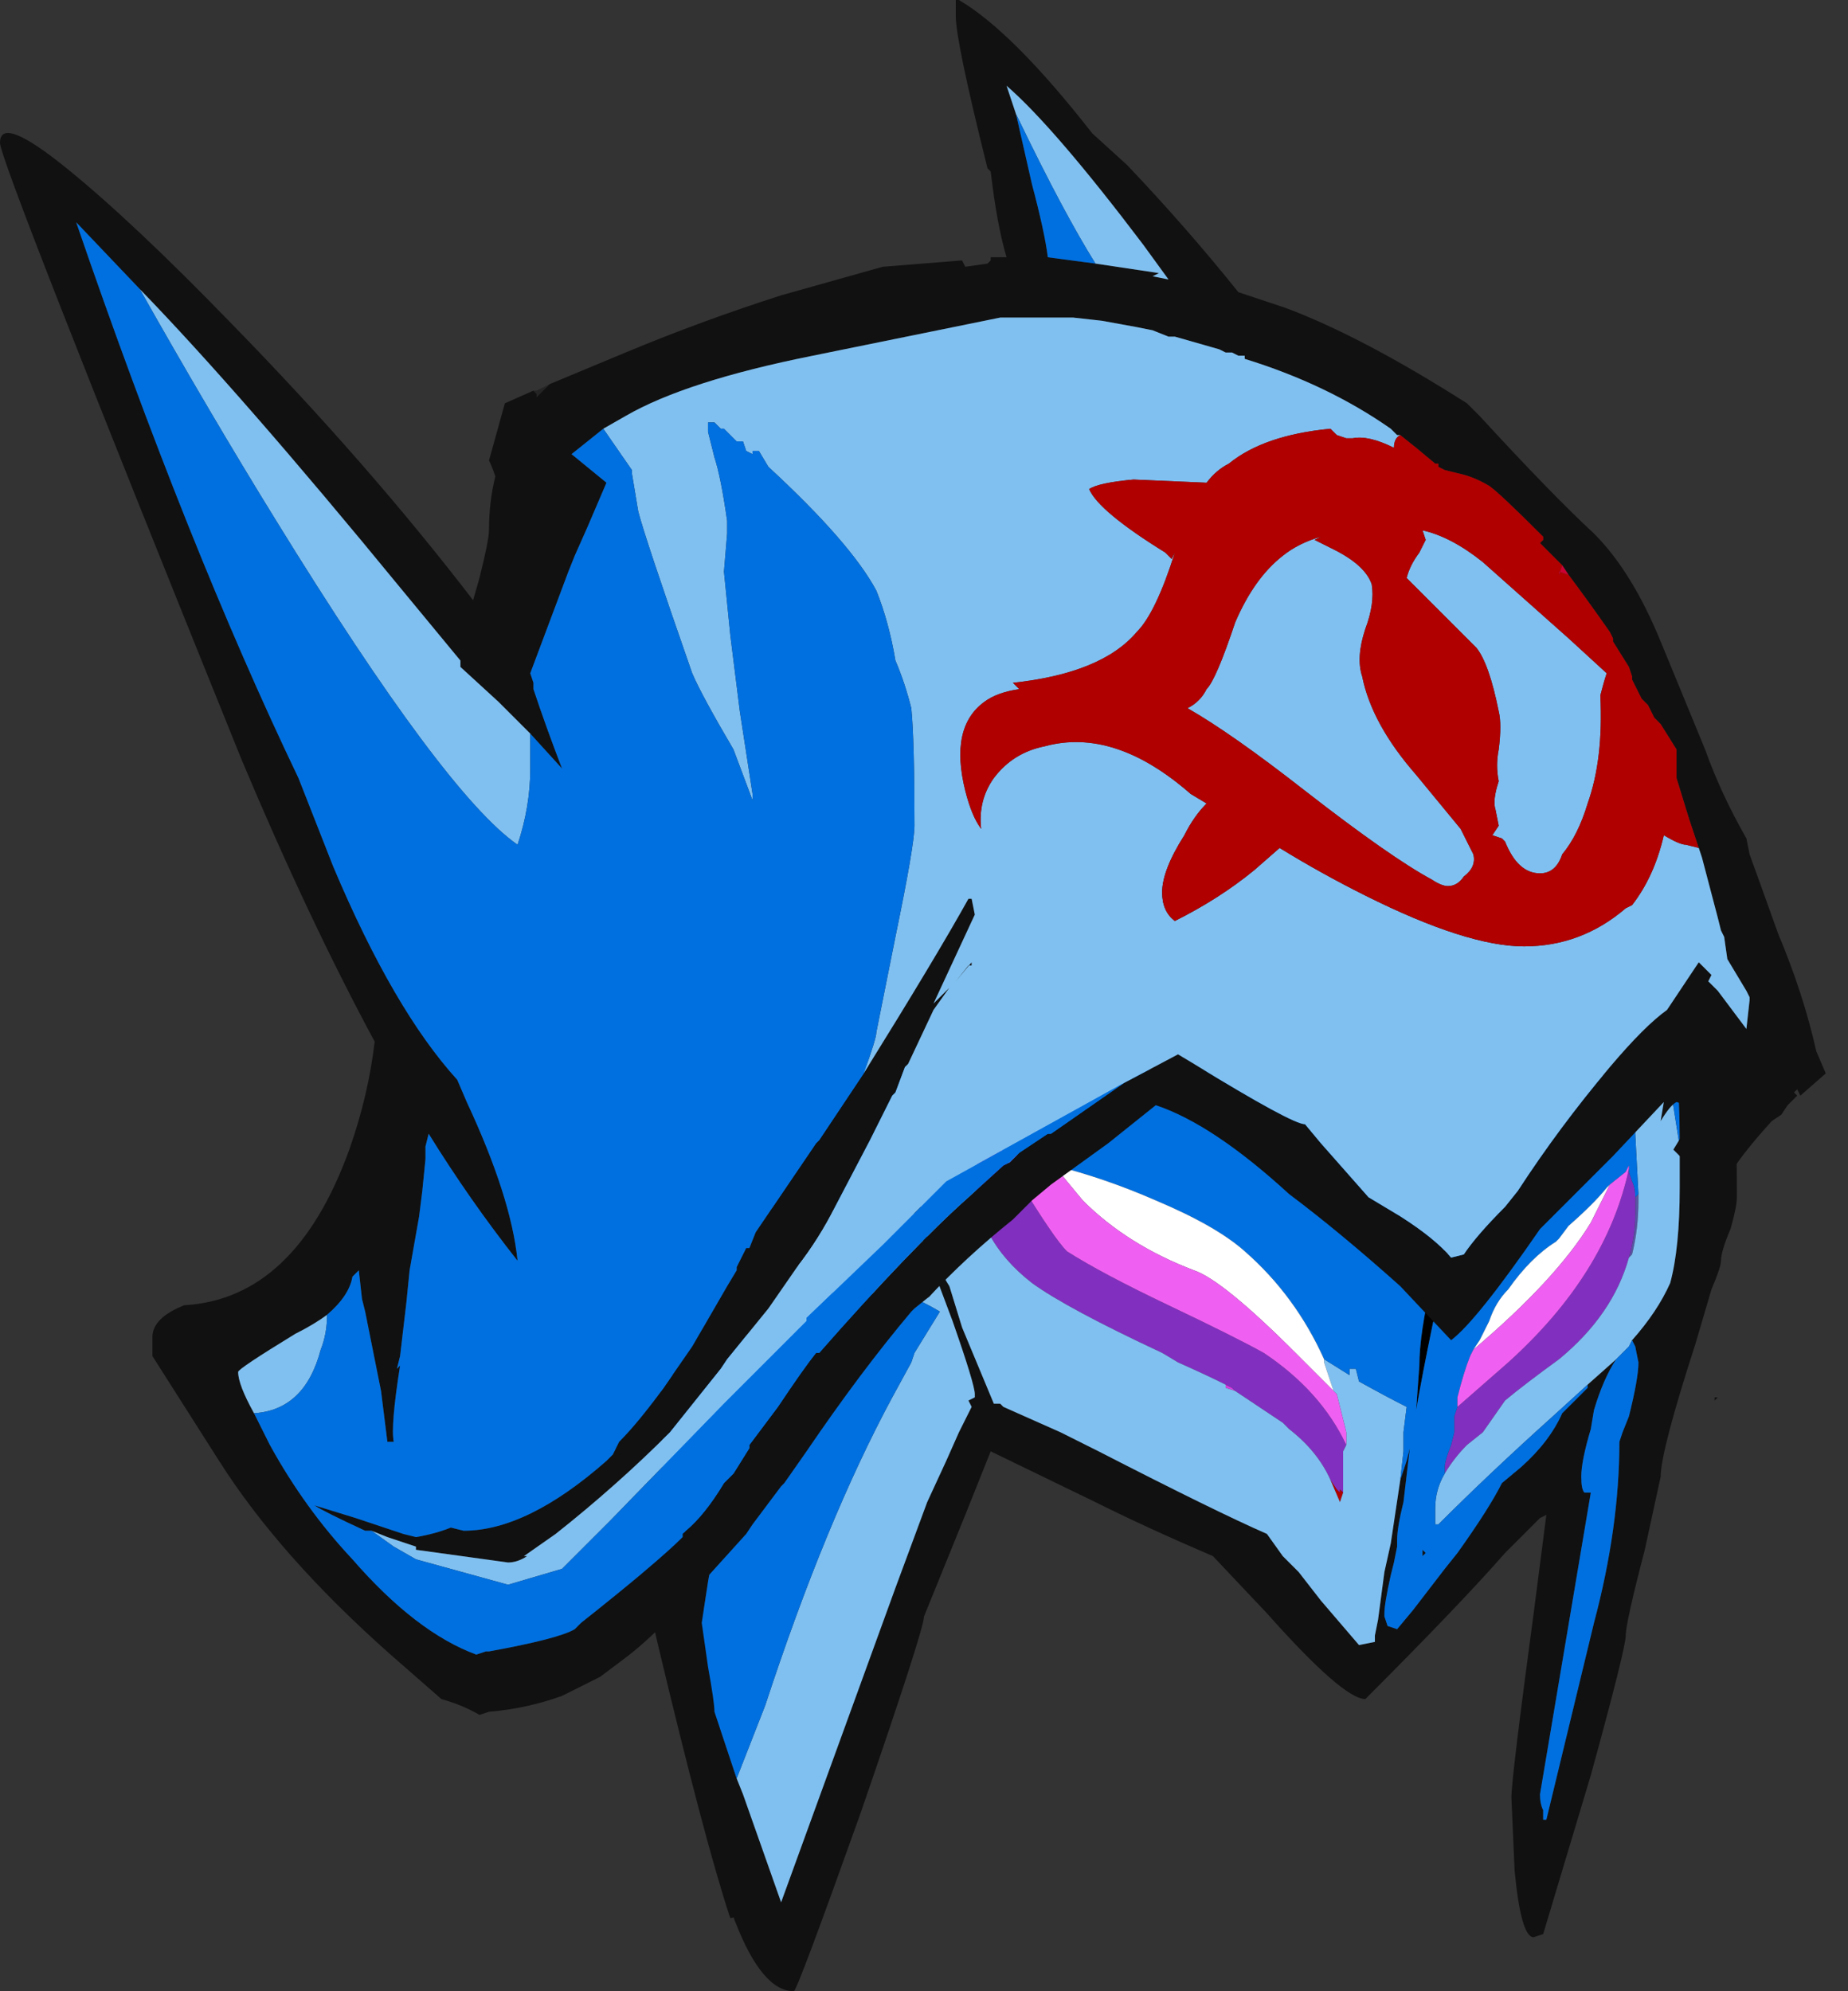 <?xml version="1.0" encoding="UTF-8" standalone="no"?>
<svg xmlns:ffdec="https://www.free-decompiler.com/flash" xmlns:xlink="http://www.w3.org/1999/xlink" ffdec:objectType="shape" height="31.35px" width="29.1px" xmlns="http://www.w3.org/2000/svg">
  <rect width="100%" height="100%" fill="#333333" stroke="none"/>
  <g transform="matrix(1.0, 0.0, 0.0, 1.0, 16.8, 18.75)">
    <path d="M-7.15 2.9 L-6.85 2.4 Q-6.4 3.4 -5.65 6.95 L-5.1 11.4 -5.3 11.45 Q-5.7 10.25 -6.45 7.1 -7.2 3.85 -7.2 3.4 L-7.15 2.9" fill="#111111" fill-rule="evenodd" stroke="none"/>
    <path d="M5.55 2.75 Q5.55 2.25 5.75 1.4 L6.1 0.55 Q5.7 2.3 5.5 3.45 L5.5 3.45 5.55 2.75" fill="#000000" fill-rule="evenodd" stroke="none"/>
    <path d="M9.65 -0.7 Q9.65 -1.5 9.6 -1.8 L-5.0 -2.0 -4.55 0.85 -3.8 1.6 -6.4 3.0 1.5 -6.9 10.45 -2.0 Q10.55 -1.55 10.55 0.1 10.55 0.25 10.45 0.6 10.3 0.95 10.3 1.1 10.3 1.2 10.15 1.55 L9.9 2.4 Q9.35 4.1 9.35 4.5 L9.1 5.65 Q8.8 6.8 8.8 7.0 8.8 7.2 8.25 9.2 L7.5 11.7 7.35 11.75 Q7.15 11.75 7.05 10.7 L7.0 9.55 Q7.0 9.25 7.35 6.65 L7.55 5.1 7.45 5.15 6.9 5.7 Q6.2 6.5 4.7 8.0 4.35 8.0 3.15 6.65 L2.3 5.75 Q1.25 5.3 0.45 4.9 L-1.2 4.1 -1.6 5.1 -2.25 6.7 Q-2.25 6.9 -3.25 9.8 -4.25 12.6 -4.3 12.6 -5.3 12.6 -6.0 8.2 -6.25 6.75 -6.35 5.3 L-5.55 5.5 Q-5.55 5.6 -5.65 6.15 L-5.75 6.8 -5.65 7.5 Q-5.55 8.05 -5.55 8.2 L-5.2 9.25 -5.1 9.5 -4.5 11.2 -2.7 6.25 -2.2 4.9 -1.9 4.25 -1.7 3.8 -1.5 3.4 -1.55 3.3 -1.45 3.25 -1.45 3.2 Q-1.45 3.05 -1.8 2.05 L-2.1 1.25 -2.65 -0.35 -2.5 -0.45 -2.3 0.25 Q-2.2 0.95 -1.85 1.5 L-1.65 2.15 -1.15 3.35 -1.05 3.35 -1.0 3.4 -0.1 3.8 0.5 4.1 Q2.35 5.05 3.15 5.4 L3.4 5.75 3.65 6.0 4.0 6.45 4.6 7.15 4.85 7.1 4.85 7.0 4.9 6.75 5.0 6.0 5.1 5.55 5.25 4.55 5.35 4.25 5.4 4.05 5.3 4.9 Q5.2 5.3 5.2 5.5 L5.2 5.6 5.15 5.85 5.1 6.05 Q5.0 6.5 5.0 6.65 L5.0 6.7 5.05 6.85 5.2 6.9 5.45 6.6 5.95 5.95 6.15 5.7 Q6.65 5.0 6.85 4.6 L7.15 4.35 Q7.6 3.95 7.8 3.5 L8.2 3.1 8.2 3.05 8.65 2.65 Q8.45 2.95 8.3 3.45 L8.25 3.75 Q8.1 4.25 8.1 4.5 8.1 4.7 8.15 4.75 L8.25 4.75 7.45 9.5 Q7.45 9.65 7.5 9.75 L7.5 9.9 7.55 9.9 8.3 6.8 Q8.7 5.3 8.7 3.95 L8.75 3.8 8.85 3.55 Q9.0 2.95 9.0 2.7 L8.95 2.45 8.9 2.35 Q9.3 1.9 9.5 1.45 9.65 0.9 9.65 -0.05 L9.65 -0.7 M8.95 -1.1 L8.9 -1.45 8.95 -1.1 M5.6 5.75 L5.6 5.65 5.65 5.7 5.6 5.75" fill="#111111" fill-rule="evenodd" stroke="none"/>
    <path d="M2.65 3.15 L2.5 3.1 2.5 3.05 2.6 3.1 2.65 3.15" fill="#d740e3" fill-rule="evenodd" stroke="none"/>
    <path d="M8.95 0.1 L9.0 0.05 9.0 0.15 Q9.0 0.6 8.9 1.0 L8.85 1.05 Q8.95 0.7 8.95 0.35 L8.95 0.1" fill="#5754a2" fill-rule="evenodd" stroke="none"/>
    <path d="M-1.35 -0.8 L-1.05 -0.65 -0.75 -0.15 Q-0.2 0.75 0.0 0.95 0.55 1.3 1.6 1.8 2.65 2.3 3.1 2.55 4.0 3.15 4.4 4.0 L4.35 4.1 4.35 4.75 4.3 4.7 4.3 4.75 4.25 4.7 4.15 4.55 Q3.95 4.1 3.5 3.75 L3.4 3.65 2.65 3.15 2.6 3.1 2.5 3.05 Q2.2 2.9 1.75 2.7 L1.5 2.55 Q0.0 1.85 -0.55 1.45 -1.45 0.75 -1.45 -0.25 L-1.35 -0.8 M5.95 4.45 L5.95 4.35 Q5.95 4.25 6.05 4.0 L6.1 3.8 6.1 3.55 6.15 3.4 6.95 2.7 Q8.5 1.3 8.85 -0.35 L8.85 -0.4 8.85 -0.3 8.9 -0.15 Q8.95 -0.05 8.95 0.1 L8.95 0.35 Q8.95 0.7 8.85 1.05 8.6 1.95 7.75 2.65 7.2 3.05 6.9 3.3 L6.55 3.8 6.3 4.0 Q6.1 4.2 5.95 4.45" fill="#812fbf" fill-rule="evenodd" stroke="none"/>
    <path d="M4.35 4.75 L4.3 4.9 4.15 4.55 4.25 4.7 4.3 4.75 4.3 4.7 4.35 4.75" fill="#b00000" fill-rule="evenodd" stroke="none"/>
    <path d="M-4.55 0.85 L-2.65 -0.35 -2.1 1.25 -1.8 2.05 Q-1.45 3.05 -1.45 3.2 L-1.45 3.25 -1.55 3.3 -1.5 3.4 -1.7 3.8 -1.9 4.25 -2.2 4.9 -2.7 6.25 -4.5 11.2 -5.1 9.5 -5.2 9.25 -4.75 8.1 Q-3.8 5.2 -2.75 3.25 L-2.45 2.7 -2.4 2.55 -2.0 1.9 Q-2.25 1.75 -2.5 1.65 L-3.8 1.6 -4.55 0.85 M-2.5 -0.45 L-1.35 -0.8 -1.45 -0.25 Q-1.45 0.75 -0.55 1.45 0.0 1.85 1.5 2.55 L1.75 2.7 Q2.2 2.9 2.5 3.05 L2.5 3.1 2.65 3.15 3.4 3.65 3.5 3.75 Q3.95 4.1 4.15 4.55 L4.3 4.9 4.35 4.75 4.35 4.1 4.4 4.0 4.4 3.8 4.25 3.2 4.2 3.15 4.05 2.7 4.05 2.65 4.45 2.9 4.45 2.8 4.55 2.8 4.6 3.0 Q5.05 3.25 5.35 3.4 L5.3 3.8 5.3 4.1 5.25 4.55 5.1 5.55 5.0 6.0 4.9 6.75 4.85 7.0 4.85 7.1 4.6 7.15 4.0 6.45 3.65 6.0 3.4 5.75 3.15 5.4 Q2.35 5.05 0.5 4.1 L-0.1 3.8 -1.0 3.4 -1.05 3.35 -1.15 3.35 -1.65 2.15 -1.85 1.5 Q-2.2 0.95 -2.3 0.25 L-2.5 -0.45 M8.2 3.05 L7.65 3.55 Q6.65 4.45 5.85 5.25 L5.8 5.25 5.8 5.0 Q5.8 4.7 5.95 4.45 6.1 4.2 6.3 4.0 L6.55 3.8 6.9 3.3 Q7.2 3.05 7.75 2.65 8.6 1.95 8.85 1.05 L8.9 1.0 Q9.0 0.6 9.0 0.15 L9.0 0.05 8.95 -0.9 8.95 -1.1 8.9 -1.45 9.5 -1.65 9.65 -0.7 9.65 -0.05 Q9.65 0.9 9.5 1.45 9.3 1.9 8.9 2.35 L8.85 2.45 8.65 2.65 8.2 3.05" fill="#80c0f0" fill-rule="evenodd" stroke="none"/>
    <path d="M-4.55 0.85 L-5.0 -2.0 9.6 -1.8 Q9.65 -1.5 9.65 -0.7 L9.5 -1.65 8.9 -1.45 8.95 -1.1 8.95 -0.9 9.0 0.05 8.95 0.1 Q8.95 -0.05 8.9 -0.15 L8.85 -0.3 8.85 -0.4 8.8 -0.3 8.55 -0.1 8.5 -0.05 Q8.3 0.2 7.9 0.55 L7.75 0.75 7.7 0.8 Q7.3 1.05 6.95 1.55 6.75 1.75 6.65 2.05 L6.5 2.35 6.4 2.5 6.35 2.6 Q6.25 2.85 6.15 3.25 L6.15 3.4 6.1 3.55 6.1 3.8 6.05 4.0 Q5.95 4.25 5.95 4.35 L5.95 4.45 Q5.8 4.7 5.8 5.0 L5.8 5.25 5.85 5.25 Q6.65 4.45 7.65 3.55 L8.2 3.05 8.2 3.1 7.8 3.5 Q7.6 3.95 7.15 4.35 L6.85 4.6 Q6.65 5.0 6.15 5.7 L5.95 5.95 5.45 6.6 5.2 6.9 5.05 6.85 5.0 6.7 5.0 6.65 Q5.0 6.5 5.1 6.05 L5.15 5.85 5.2 5.6 5.2 5.5 Q5.2 5.3 5.3 4.9 L5.4 4.05 5.35 4.25 5.25 4.55 5.3 4.1 5.3 3.8 5.35 3.4 Q5.05 3.25 4.6 3.0 L4.55 2.8 4.45 2.8 4.45 2.9 4.05 2.65 Q3.6 1.65 2.8 0.95 2.35 0.55 1.4 0.15 0.6 -0.2 -0.2 -0.4 L-1.05 -0.65 -1.35 -0.8 -2.5 -0.45 -2.65 -0.35 -4.55 0.85 M8.9 2.35 L8.95 2.45 9.0 2.7 Q9.0 2.95 8.85 3.55 L8.75 3.8 8.7 3.95 Q8.7 5.3 8.3 6.8 L7.55 9.9 7.5 9.9 7.5 9.75 Q7.45 9.65 7.45 9.5 L8.25 4.75 8.15 4.75 Q8.1 4.7 8.1 4.5 8.1 4.25 8.25 3.75 L8.3 3.45 Q8.45 2.95 8.65 2.65 L8.85 2.45 8.9 2.35 M-6.35 5.3 L-6.4 3.0 -3.8 1.6 -2.5 1.65 Q-2.25 1.75 -2.0 1.9 L-2.4 2.55 -2.45 2.7 -2.75 3.25 Q-3.8 5.2 -4.75 8.1 L-5.2 9.25 -5.55 8.2 Q-5.55 8.05 -5.65 7.5 L-5.75 6.8 -5.65 6.15 Q-5.55 5.6 -5.55 5.5 L-6.35 5.3 M5.55 2.75 L5.5 3.45 5.5 3.45 Q5.7 2.3 6.1 0.55 L5.75 1.4 Q5.55 2.25 5.55 2.75 M5.6 5.75 L5.65 5.7 5.6 5.65 5.6 5.75" fill="#0070e0" fill-rule="evenodd" stroke="none"/>
    <path d="M-0.2 -0.4 Q0.6 -0.2 1.4 0.15 2.35 0.55 2.8 0.95 3.6 1.65 4.05 2.65 L4.05 2.7 4.2 3.15 4.25 3.2 3.6 2.55 Q2.45 1.4 2.0 1.25 0.95 0.85 0.25 0.15 0.0 -0.15 -0.2 -0.4 M6.4 2.5 L6.5 2.35 6.65 2.05 Q6.75 1.75 6.95 1.55 7.3 1.05 7.7 0.8 L7.75 0.75 7.9 0.55 Q8.3 0.2 8.5 -0.05 L8.55 -0.1 8.25 0.5 Q7.7 1.4 6.4 2.5" fill="#ffffff" fill-rule="evenodd" stroke="none"/>
    <path d="M-1.05 -0.65 L-0.2 -0.4 Q0.0 -0.15 0.25 0.15 0.95 0.85 2.0 1.25 2.45 1.4 3.6 2.55 L4.25 3.2 4.4 3.8 4.4 4.0 Q4.0 3.15 3.1 2.55 2.65 2.3 1.6 1.8 0.55 1.3 0.0 0.95 -0.2 0.75 -0.75 -0.15 L-1.05 -0.65 M6.15 3.4 L6.15 3.25 Q6.25 2.85 6.35 2.6 L6.4 2.5 Q7.7 1.4 8.25 0.5 L8.55 -0.1 8.8 -0.3 8.85 -0.4 8.85 -0.35 Q8.5 1.3 6.95 2.7 L6.15 3.4" fill="#ef60f2" fill-rule="evenodd" stroke="none"/>
    <path d="M0.45 -14.6 L1.45 -14.45 1.35 -14.4 1.6 -14.35 1.2 -14.9 Q-0.2 -16.75 -0.95 -17.4 L-0.8 -16.95 -0.55 -15.85 Q-0.35 -15.1 -0.3 -14.7 L0.45 -14.6 M-8.15 -12.7 Q-7.55 -12.95 -6.95 -13.2 -5.75 -13.7 -4.5 -14.1 L-2.9 -14.55 -1.65 -14.65 -1.6 -14.55 -1.25 -14.6 -1.2 -14.65 -1.2 -14.7 -0.95 -14.7 Q-1.1 -15.2 -1.2 -16.05 L-1.25 -16.1 Q-1.75 -18.1 -1.75 -18.5 -1.75 -18.7 -1.75 -18.75 L-1.7 -18.75 Q-0.85 -18.25 0.4 -16.65 L0.95 -16.15 Q1.9 -15.15 2.7 -14.15 L3.45 -13.9 Q4.65 -13.45 6.3 -12.4 L6.5 -12.2 Q7.65 -10.95 8.3 -10.35 8.9 -9.75 9.35 -8.65 L10.05 -6.95 Q10.3 -6.25 10.7 -5.55 L10.75 -5.3 Q10.95 -4.75 11.2 -4.05 11.6 -3.1 11.8 -2.2 L11.95 -1.85 11.55 -1.5 11.5 -1.6 11.45 -1.55 11.5 -1.5 11.35 -1.35 11.25 -1.2 11.1 -1.1 Q10.6 -0.55 10.4 -0.2 L9.9 0.3 9.9 0.25 Q9.9 -0.2 9.75 -0.45 L9.55 -0.65 Q9.8 -1.05 9.8 -1.15 9.8 -1.35 9.75 -1.35 L9.6 -1.4 Q9.5 -1.35 9.35 -1.1 L9.4 -1.4 8.6 -0.55 7.45 0.6 Q6.45 2.05 6.05 2.35 L5.25 1.5 Q4.3 0.65 3.5 0.05 2.3 -1.05 1.4 -1.35 L0.65 -0.75 -0.25 -0.1 -0.55 0.15 -0.85 0.45 Q-1.6 1.05 -2.2 1.7 L-2.15 1.65 -2.4 1.85 -2.45 1.9 Q-3.25 2.85 -4.1 4.1 L-4.45 4.6 -4.5 4.65 -4.95 5.25 -5.05 5.4 -6.0 6.45 Q-6.55 7.05 -6.95 7.35 L-7.35 7.65 -7.95 7.95 Q-8.5 8.15 -9.1 8.2 L-9.25 8.25 Q-9.5 8.1 -9.85 8.0 L-10.65 7.3 Q-12.4 5.75 -13.35 4.25 L-14.4 2.6 -14.4 2.3 Q-14.4 2.0 -13.9 1.8 -12.15 1.7 -11.3 -0.65 -11.0 -1.5 -10.9 -2.35 -11.95 -4.3 -13.0 -6.8 -16.8 -16.2 -16.8 -16.5 -16.8 -16.95 -15.75 -16.1 -14.7 -15.25 -13.15 -13.65 -11.0 -11.45 -9.35 -9.3 L-9.25 -9.65 Q-9.1 -10.25 -9.1 -10.4 -9.1 -10.85 -9.0 -11.25 -9.05 -11.4 -9.1 -11.5 L-8.85 -12.4 -8.4 -12.6 -8.35 -12.6 -8.4 -12.6 -8.35 -12.55 -8.35 -12.5 -8.15 -12.7 M7.8 -9.85 L7.45 -10.2 7.5 -10.25 7.5 -10.3 Q6.8 -11.0 6.65 -11.1 6.4 -11.25 6.15 -11.3 L5.95 -11.35 5.85 -11.4 5.85 -11.45 5.8 -11.45 5.5 -11.7 5.25 -11.9 5.2 -11.9 5.1 -12.0 Q4.1 -12.7 2.8 -13.1 L2.8 -13.15 2.7 -13.15 2.6 -13.2 2.5 -13.2 2.4 -13.25 1.7 -13.45 1.6 -13.45 1.35 -13.55 1.1 -13.6 0.55 -13.7 0.1 -13.75 -1.05 -13.75 -4.0 -13.15 Q-6.0 -12.75 -6.95 -12.2 L-7.3 -12.0 -7.8 -11.6 -7.25 -11.15 -7.55 -10.45 -7.75 -10.0 -7.85 -9.75 -8.45 -8.15 -8.4 -8.0 -8.4 -7.9 Q-8.2 -7.3 -7.95 -6.65 L-8.45 -7.2 -8.95 -7.7 -9.55 -8.25 -9.55 -8.35 -10.5 -9.5 Q-13.0 -12.55 -14.6 -14.2 L-15.6 -15.25 Q-13.85 -10.15 -12.1 -6.5 L-11.55 -5.1 Q-10.6 -2.85 -9.6 -1.75 L-9.45 -1.4 Q-8.75 0.1 -8.65 1.1 -9.4 0.15 -10.05 -0.9 L-10.1 -0.7 -10.1 -0.5 -10.15 0.0 -10.2 0.4 -10.35 1.25 -10.4 1.75 -10.5 2.6 -10.55 2.8 -10.5 2.75 Q-10.65 3.7 -10.6 3.95 L-10.7 3.95 -10.8 3.15 -11.05 1.9 -11.1 1.7 -11.15 1.25 -11.25 1.35 Q-11.3 1.65 -11.65 1.95 -11.85 2.1 -12.15 2.25 -13.05 2.8 -13.05 2.85 -13.05 3.05 -12.8 3.5 L-12.55 4.0 Q-12.0 5.0 -11.25 5.8 -10.25 6.95 -9.3 7.3 L-9.15 7.25 -9.1 7.25 Q-8.0 7.05 -7.75 6.9 L-7.65 6.8 Q-6.45 5.85 -6.05 5.45 L-6.05 5.4 -6.0 5.35 Q-5.7 5.1 -5.4 4.6 L-5.25 4.45 -5.0 4.05 -5.0 4.0 -4.55 3.4 Q-4.15 2.8 -3.95 2.55 L-3.9 2.55 Q-2.45 0.9 -1.55 0.1 L-1.0 -0.4 -0.9 -0.45 -0.75 -0.6 -0.3 -0.9 -0.25 -0.9 0.9 -1.7 1.75 -2.15 2.0 -2.0 Q3.55 -1.05 3.75 -1.05 L4.0 -0.75 4.75 0.1 5.25 0.4 Q5.8 0.75 6.05 1.05 L6.25 1.0 Q6.45 0.7 6.9 0.25 L7.1 0.0 Q7.75 -1.0 8.55 -1.95 9.1 -2.6 9.45 -2.85 L9.95 -3.6 10.15 -3.4 10.1 -3.3 10.25 -3.15 10.7 -2.55 10.75 -3.0 10.75 -3.05 10.7 -3.15 10.4 -3.65 10.35 -4.0 10.3 -4.1 10.25 -4.3 10.0 -5.25 9.95 -5.4 9.8 -5.85 9.6 -6.5 9.6 -6.95 9.35 -7.35 9.25 -7.45 9.15 -7.65 9.05 -7.75 8.9 -8.05 8.9 -8.1 8.85 -8.25 8.6 -8.65 8.6 -8.7 8.55 -8.8 Q8.2 -9.3 7.9 -9.7 L7.8 -9.85 M-3.2 -1.85 Q-2.05 -3.7 -1.55 -4.6 L-1.5 -4.6 -1.45 -4.35 -2.1 -2.95 -1.75 -3.3 -1.5 -3.6 -1.5 -3.55 -1.55 -3.55 -1.75 -3.3 -1.85 -3.2 -2.1 -2.85 -2.5 -2.0 -2.55 -1.95 -2.7 -1.55 -2.75 -1.5 -3.1 -0.8 -3.65 0.25 Q-3.9 0.75 -4.25 1.2 L-4.7 1.85 -5.35 2.65 -5.45 2.8 -6.25 3.8 Q-7.1 4.65 -8.05 5.4 L-8.55 5.75 -8.5 5.75 Q-8.65 5.85 -8.8 5.85 L-10.25 5.65 -10.25 5.6 -10.7 5.45 -10.95 5.35 -11.05 5.35 Q-11.7 5.05 -11.85 4.95 L-11.2 5.15 -10.45 5.4 -10.25 5.45 Q-9.95 5.4 -9.7 5.3 L-9.5 5.35 Q-8.5 5.35 -7.25 4.25 L-7.15 4.15 -7.05 3.95 Q-6.75 3.65 -6.35 3.1 L-5.9 2.45 -5.35 1.5 -5.2 1.25 -5.2 1.2 -5.05 0.9 -5.0 0.9 -4.9 0.65 -3.95 -0.75 -3.9 -0.8 -3.2 -1.85 M-6.95 -12.0 L-6.95 -12.0 M10.2 3.25 L10.25 3.25 10.2 3.3 10.2 3.25 M12.3 0.65 L12.3 0.65" fill="#111111" fill-rule="evenodd" stroke="none"/>
    <path d="M-0.8 -16.95 L-0.95 -17.4 Q-0.2 -16.75 1.2 -14.9 L1.6 -14.35 1.35 -14.4 1.45 -14.45 0.45 -14.6 Q-0.05 -15.4 -0.75 -16.85 L-0.8 -16.95 M9.95 -5.4 L10.0 -5.25 10.25 -4.3 10.3 -4.1 10.35 -4.0 10.4 -3.65 10.7 -3.15 10.75 -3.05 10.75 -3.0 10.7 -2.55 10.25 -3.15 10.1 -3.3 10.15 -3.4 9.95 -3.6 9.45 -2.85 Q9.1 -2.6 8.55 -1.95 7.75 -1.0 7.1 0.0 L6.9 0.25 Q6.45 0.7 6.25 1.0 L6.05 1.05 Q5.8 0.75 5.25 0.4 L4.75 0.1 4.0 -0.75 3.75 -1.05 Q3.55 -1.05 2.0 -2.0 L1.75 -2.15 0.9 -1.7 -1.9 -0.15 -2.9 0.85 -4.1 2.0 -4.1 2.05 -5.4 3.35 -7.2 5.2 -7.95 5.95 -8.8 6.2 -10.25 5.8 -10.6 5.6 -10.95 5.35 -10.7 5.45 -10.25 5.6 -10.25 5.65 -8.8 5.85 Q-8.65 5.85 -8.5 5.75 L-8.55 5.75 -8.05 5.4 Q-7.1 4.65 -6.25 3.8 L-5.45 2.8 -5.35 2.65 -4.7 1.85 -4.25 1.2 Q-3.9 0.75 -3.65 0.25 L-3.1 -0.8 -2.75 -1.5 -2.7 -1.55 -2.55 -1.95 -2.5 -2.0 -2.1 -2.85 -1.85 -3.2 -1.75 -3.3 -1.55 -3.55 -1.5 -3.55 -1.5 -3.6 -1.75 -3.3 -2.1 -2.95 -1.45 -4.35 -1.5 -4.6 -1.55 -4.6 Q-2.05 -3.7 -3.2 -1.85 -3.0 -2.4 -3.0 -2.5 L-2.7 -4.0 Q-2.4 -5.45 -2.4 -5.75 -2.4 -7.1 -2.45 -7.6 -2.55 -8.0 -2.7 -8.35 -2.8 -8.95 -3.0 -9.45 -3.4 -10.2 -4.7 -11.4 L-4.85 -11.65 -4.95 -11.65 -4.95 -11.6 -5.05 -11.65 -5.1 -11.8 -5.2 -11.8 -5.4 -12.0 -5.45 -12.0 -5.55 -12.1 -5.65 -12.1 -5.65 -11.95 -5.55 -11.55 Q-5.45 -11.25 -5.35 -10.55 L-5.35 -10.35 -5.4 -9.75 -5.3 -8.75 -5.15 -7.55 -4.95 -6.25 -4.95 -6.15 -5.25 -6.95 Q-5.75 -7.8 -5.9 -8.15 -6.65 -10.3 -6.75 -10.7 L-6.85 -11.3 -6.85 -11.35 -7.3 -12.0 -6.95 -12.2 Q-6.0 -12.75 -4.0 -13.15 L-1.05 -13.75 0.1 -13.75 0.55 -13.7 1.1 -13.6 1.35 -13.55 1.6 -13.45 1.7 -13.45 2.4 -13.25 2.5 -13.2 2.6 -13.2 2.7 -13.15 2.8 -13.15 2.8 -13.1 Q4.1 -12.7 5.1 -12.0 L5.2 -11.9 5.25 -11.9 Q5.15 -11.85 5.15 -11.7 4.75 -11.9 4.5 -11.85 L4.4 -11.85 4.25 -11.9 4.15 -12.0 Q3.1 -11.9 2.55 -11.45 2.35 -11.35 2.2 -11.15 L1.05 -11.2 Q0.5 -11.15 0.35 -11.05 0.5 -10.7 1.55 -10.05 L1.65 -9.95 1.7 -10.05 Q1.4 -9.1 1.1 -8.8 0.55 -8.15 -0.85 -8.0 L-0.75 -7.9 Q-1.1 -7.85 -1.3 -7.7 -1.85 -7.3 -1.6 -6.3 -1.5 -5.9 -1.35 -5.7 -1.4 -6.15 -1.15 -6.5 -0.85 -6.9 -0.35 -7.0 0.75 -7.3 1.95 -6.25 L2.2 -6.1 Q2.0 -5.9 1.85 -5.6 1.5 -5.05 1.5 -4.7 1.5 -4.4 1.7 -4.25 2.4 -4.6 2.95 -5.05 L3.35 -5.4 Q4.0 -5.0 4.7 -4.65 6.3 -3.85 7.2 -3.85 8.1 -3.85 8.8 -4.45 L8.9 -4.5 Q9.25 -4.95 9.4 -5.6 9.65 -5.45 9.75 -5.45 L9.95 -5.4 M-12.8 3.5 Q-13.05 3.05 -13.05 2.85 -13.05 2.8 -12.15 2.25 -11.85 2.1 -11.65 1.95 -11.65 2.25 -11.75 2.5 -12.0 3.45 -12.8 3.5 M-14.6 -14.2 Q-13.0 -12.55 -10.5 -9.5 L-9.55 -8.35 -9.55 -8.25 -8.95 -7.7 -8.45 -7.2 -8.45 -6.65 Q-8.45 -6.05 -8.65 -5.45 -9.8 -6.25 -12.45 -10.55 -13.5 -12.25 -14.6 -14.2 M1.9 -7.6 Q2.1 -7.7 2.2 -7.9 2.35 -8.05 2.65 -8.95 2.95 -9.65 3.4 -10.0 3.65 -10.2 4.0 -10.3 L3.9 -10.25 4.2 -10.1 Q4.7 -9.85 4.8 -9.55 4.85 -9.25 4.7 -8.85 4.55 -8.4 4.65 -8.1 4.8 -7.35 5.5 -6.55 L6.2 -5.7 6.4 -5.3 Q6.45 -5.1 6.25 -4.95 6.15 -4.8 6.0 -4.8 5.9 -4.8 5.75 -4.9 5.1 -5.25 3.75 -6.3 2.6 -7.2 1.9 -7.6 M6.8 -7.55 Q6.65 -8.3 6.45 -8.55 L5.35 -9.65 Q5.4 -9.85 5.55 -10.05 L5.65 -10.25 5.6 -10.4 Q6.05 -10.3 6.55 -9.9 L7.9 -8.7 8.5 -8.15 Q8.45 -8.0 8.4 -7.8 8.45 -6.8 8.2 -6.1 8.05 -5.6 7.8 -5.3 7.7 -5.0 7.45 -5.0 7.1 -5.0 6.9 -5.5 L6.85 -5.55 6.7 -5.6 6.8 -5.75 6.75 -6.0 Q6.7 -6.15 6.8 -6.45 6.75 -6.7 6.8 -6.95 6.85 -7.35 6.8 -7.55 M-6.95 -12.0 L-6.95 -12.0" fill="#80c0f0" fill-rule="evenodd" stroke="none"/>
    <path d="M5.25 -11.9 L5.5 -11.7 5.8 -11.45 5.85 -11.45 5.85 -11.4 5.95 -11.35 6.15 -11.3 Q6.4 -11.25 6.65 -11.1 6.8 -11.0 7.5 -10.3 L7.5 -10.25 7.45 -10.2 7.8 -9.85 7.75 -9.7 7.75 -9.75 7.9 -9.7 Q8.2 -9.3 8.55 -8.8 L8.6 -8.7 8.6 -8.65 8.85 -8.25 8.9 -8.1 8.9 -8.05 9.05 -7.75 9.15 -7.65 9.25 -7.45 9.35 -7.35 9.6 -6.95 9.6 -6.5 9.8 -5.85 9.95 -5.4 9.75 -5.45 Q9.65 -5.45 9.4 -5.6 9.25 -4.95 8.9 -4.5 L8.8 -4.45 Q8.1 -3.85 7.2 -3.85 6.3 -3.85 4.7 -4.65 4.0 -5.0 3.35 -5.4 L2.95 -5.05 Q2.4 -4.6 1.7 -4.25 1.5 -4.4 1.5 -4.7 1.5 -5.05 1.85 -5.6 2.0 -5.9 2.2 -6.1 L1.95 -6.25 Q0.75 -7.3 -0.35 -7.0 -0.85 -6.9 -1.15 -6.5 -1.4 -6.15 -1.35 -5.7 -1.5 -5.9 -1.6 -6.3 -1.85 -7.3 -1.3 -7.7 -1.1 -7.85 -0.75 -7.9 L-0.85 -8.0 Q0.55 -8.15 1.1 -8.8 1.4 -9.1 1.7 -10.05 L1.65 -9.95 1.55 -10.05 Q0.5 -10.7 0.35 -11.05 0.5 -11.15 1.05 -11.2 L2.2 -11.15 Q2.35 -11.35 2.55 -11.45 3.1 -11.9 4.15 -12.0 L4.25 -11.9 4.4 -11.85 4.5 -11.85 Q4.75 -11.9 5.15 -11.7 5.15 -11.85 5.25 -11.9 M7.45 -9.25 L7.45 -9.25 M6.8 -7.55 Q6.85 -7.35 6.8 -6.95 6.75 -6.7 6.8 -6.45 6.7 -6.15 6.75 -6.0 L6.8 -5.75 6.7 -5.6 6.85 -5.55 6.9 -5.5 Q7.1 -5.0 7.45 -5.0 7.7 -5.0 7.8 -5.3 8.05 -5.6 8.2 -6.1 8.45 -6.8 8.4 -7.8 8.45 -8.0 8.5 -8.15 L7.9 -8.7 6.55 -9.9 Q6.05 -10.3 5.6 -10.4 L5.65 -10.25 5.55 -10.05 Q5.4 -9.85 5.35 -9.65 L6.45 -8.55 Q6.65 -8.3 6.8 -7.55 M1.9 -7.6 Q2.6 -7.2 3.75 -6.3 5.1 -5.25 5.75 -4.9 5.9 -4.8 6.0 -4.8 6.15 -4.8 6.25 -4.95 6.45 -5.1 6.4 -5.3 L6.2 -5.7 5.5 -6.55 Q4.8 -7.35 4.65 -8.1 4.55 -8.4 4.7 -8.85 4.85 -9.25 4.8 -9.55 4.7 -9.85 4.2 -10.1 L3.9 -10.25 4.0 -10.3 Q3.65 -10.2 3.4 -10.0 2.95 -9.65 2.65 -8.95 2.35 -8.05 2.2 -7.9 2.1 -7.7 1.9 -7.6" fill="#b00000" fill-rule="evenodd" stroke="none"/>
    <path d="M7.45 -9.25 L7.45 -9.25" fill="#3e3e3e" fill-rule="evenodd" stroke="none"/>
    <path d="M7.8 -9.85 L7.9 -9.7 7.75 -9.75 7.75 -9.7 7.8 -9.85" fill="#cc0033" fill-rule="evenodd" stroke="none"/>
    <path d="M-0.8 -16.95 L-0.75 -16.85 Q-0.05 -15.4 0.45 -14.6 L-0.3 -14.7 Q-0.35 -15.1 -0.55 -15.85 L-0.8 -16.95 M0.9 -1.7 L-0.25 -0.9 -0.3 -0.9 -0.75 -0.6 -0.9 -0.45 -1.0 -0.4 -1.55 0.1 Q-2.45 0.9 -3.9 2.55 L-3.95 2.55 Q-4.15 2.8 -4.55 3.4 L-5.0 4.0 -5.0 4.05 -5.25 4.45 -5.4 4.6 Q-5.7 5.1 -6.0 5.35 L-6.05 5.4 -6.05 5.45 Q-6.45 5.85 -7.65 6.8 L-7.75 6.9 Q-8.0 7.05 -9.1 7.25 L-9.15 7.25 -9.3 7.3 Q-10.25 6.95 -11.25 5.8 -12.0 5.0 -12.55 4.0 L-12.8 3.5 Q-12.0 3.45 -11.75 2.5 -11.65 2.25 -11.65 1.95 -11.3 1.65 -11.25 1.35 L-11.15 1.25 -11.1 1.7 -11.05 1.9 -10.8 3.15 -10.7 3.95 -10.6 3.95 Q-10.65 3.7 -10.5 2.75 L-10.55 2.8 -10.5 2.6 -10.4 1.75 -10.35 1.25 -10.2 0.4 -10.15 0.0 -10.1 -0.5 -10.1 -0.7 -10.05 -0.9 Q-9.4 0.15 -8.65 1.1 -8.75 0.1 -9.45 -1.4 L-9.6 -1.75 Q-10.6 -2.85 -11.55 -5.1 L-12.1 -6.5 Q-13.85 -10.15 -15.6 -15.25 L-14.6 -14.2 Q-13.5 -12.25 -12.45 -10.55 -9.8 -6.25 -8.65 -5.45 -8.45 -6.05 -8.45 -6.65 L-8.45 -7.2 -7.95 -6.65 Q-8.2 -7.3 -8.4 -7.9 L-8.4 -8.0 -8.45 -8.15 -7.85 -9.75 -7.75 -10.0 -7.55 -10.45 -7.25 -11.15 -7.8 -11.6 -7.3 -12.0 -6.85 -11.35 -6.85 -11.3 -6.75 -10.7 Q-6.65 -10.3 -5.9 -8.15 -5.75 -7.8 -5.25 -6.95 L-4.95 -6.15 -4.95 -6.25 -5.15 -7.55 -5.3 -8.75 -5.4 -9.75 -5.35 -10.35 -5.35 -10.55 Q-5.45 -11.25 -5.55 -11.55 L-5.65 -11.95 -5.65 -12.1 -5.55 -12.1 -5.45 -12.0 -5.4 -12.0 -5.2 -11.8 -5.1 -11.8 -5.05 -11.65 -4.95 -11.6 -4.95 -11.65 -4.85 -11.65 -4.7 -11.4 Q-3.4 -10.2 -3.0 -9.45 -2.8 -8.95 -2.7 -8.35 -2.55 -8.0 -2.45 -7.6 -2.4 -7.1 -2.4 -5.75 -2.4 -5.45 -2.7 -4.0 L-3.0 -2.5 Q-3.0 -2.4 -3.2 -1.85 L-3.9 -0.8 -3.95 -0.75 -4.9 0.65 -5.0 0.9 -5.05 0.9 -5.2 1.2 -5.2 1.25 -5.35 1.5 -5.9 2.45 -6.35 3.1 Q-6.75 3.65 -7.05 3.95 L-7.15 4.15 -7.25 4.25 Q-8.5 5.35 -9.5 5.35 L-9.7 5.3 Q-9.95 5.4 -10.25 5.45 L-10.45 5.4 -11.2 5.15 -11.85 4.95 Q-11.7 5.05 -11.05 5.35 L-10.95 5.35 -10.6 5.6 -10.25 5.8 -8.8 6.2 -7.95 5.95 -7.2 5.2 -5.4 3.35 -4.1 2.05 -4.1 2.0 -2.9 0.85 -1.9 -0.15 0.9 -1.7" fill="#0070e0" fill-rule="evenodd" stroke="none"/>
    <path d="M-8.35 -12.6 L-8.15 -12.7 -8.35 -12.5 -8.35 -12.55 -8.4 -12.6 -8.35 -12.6" fill="#242424" fill-rule="evenodd" stroke="none"/>
  </g>
</svg>
